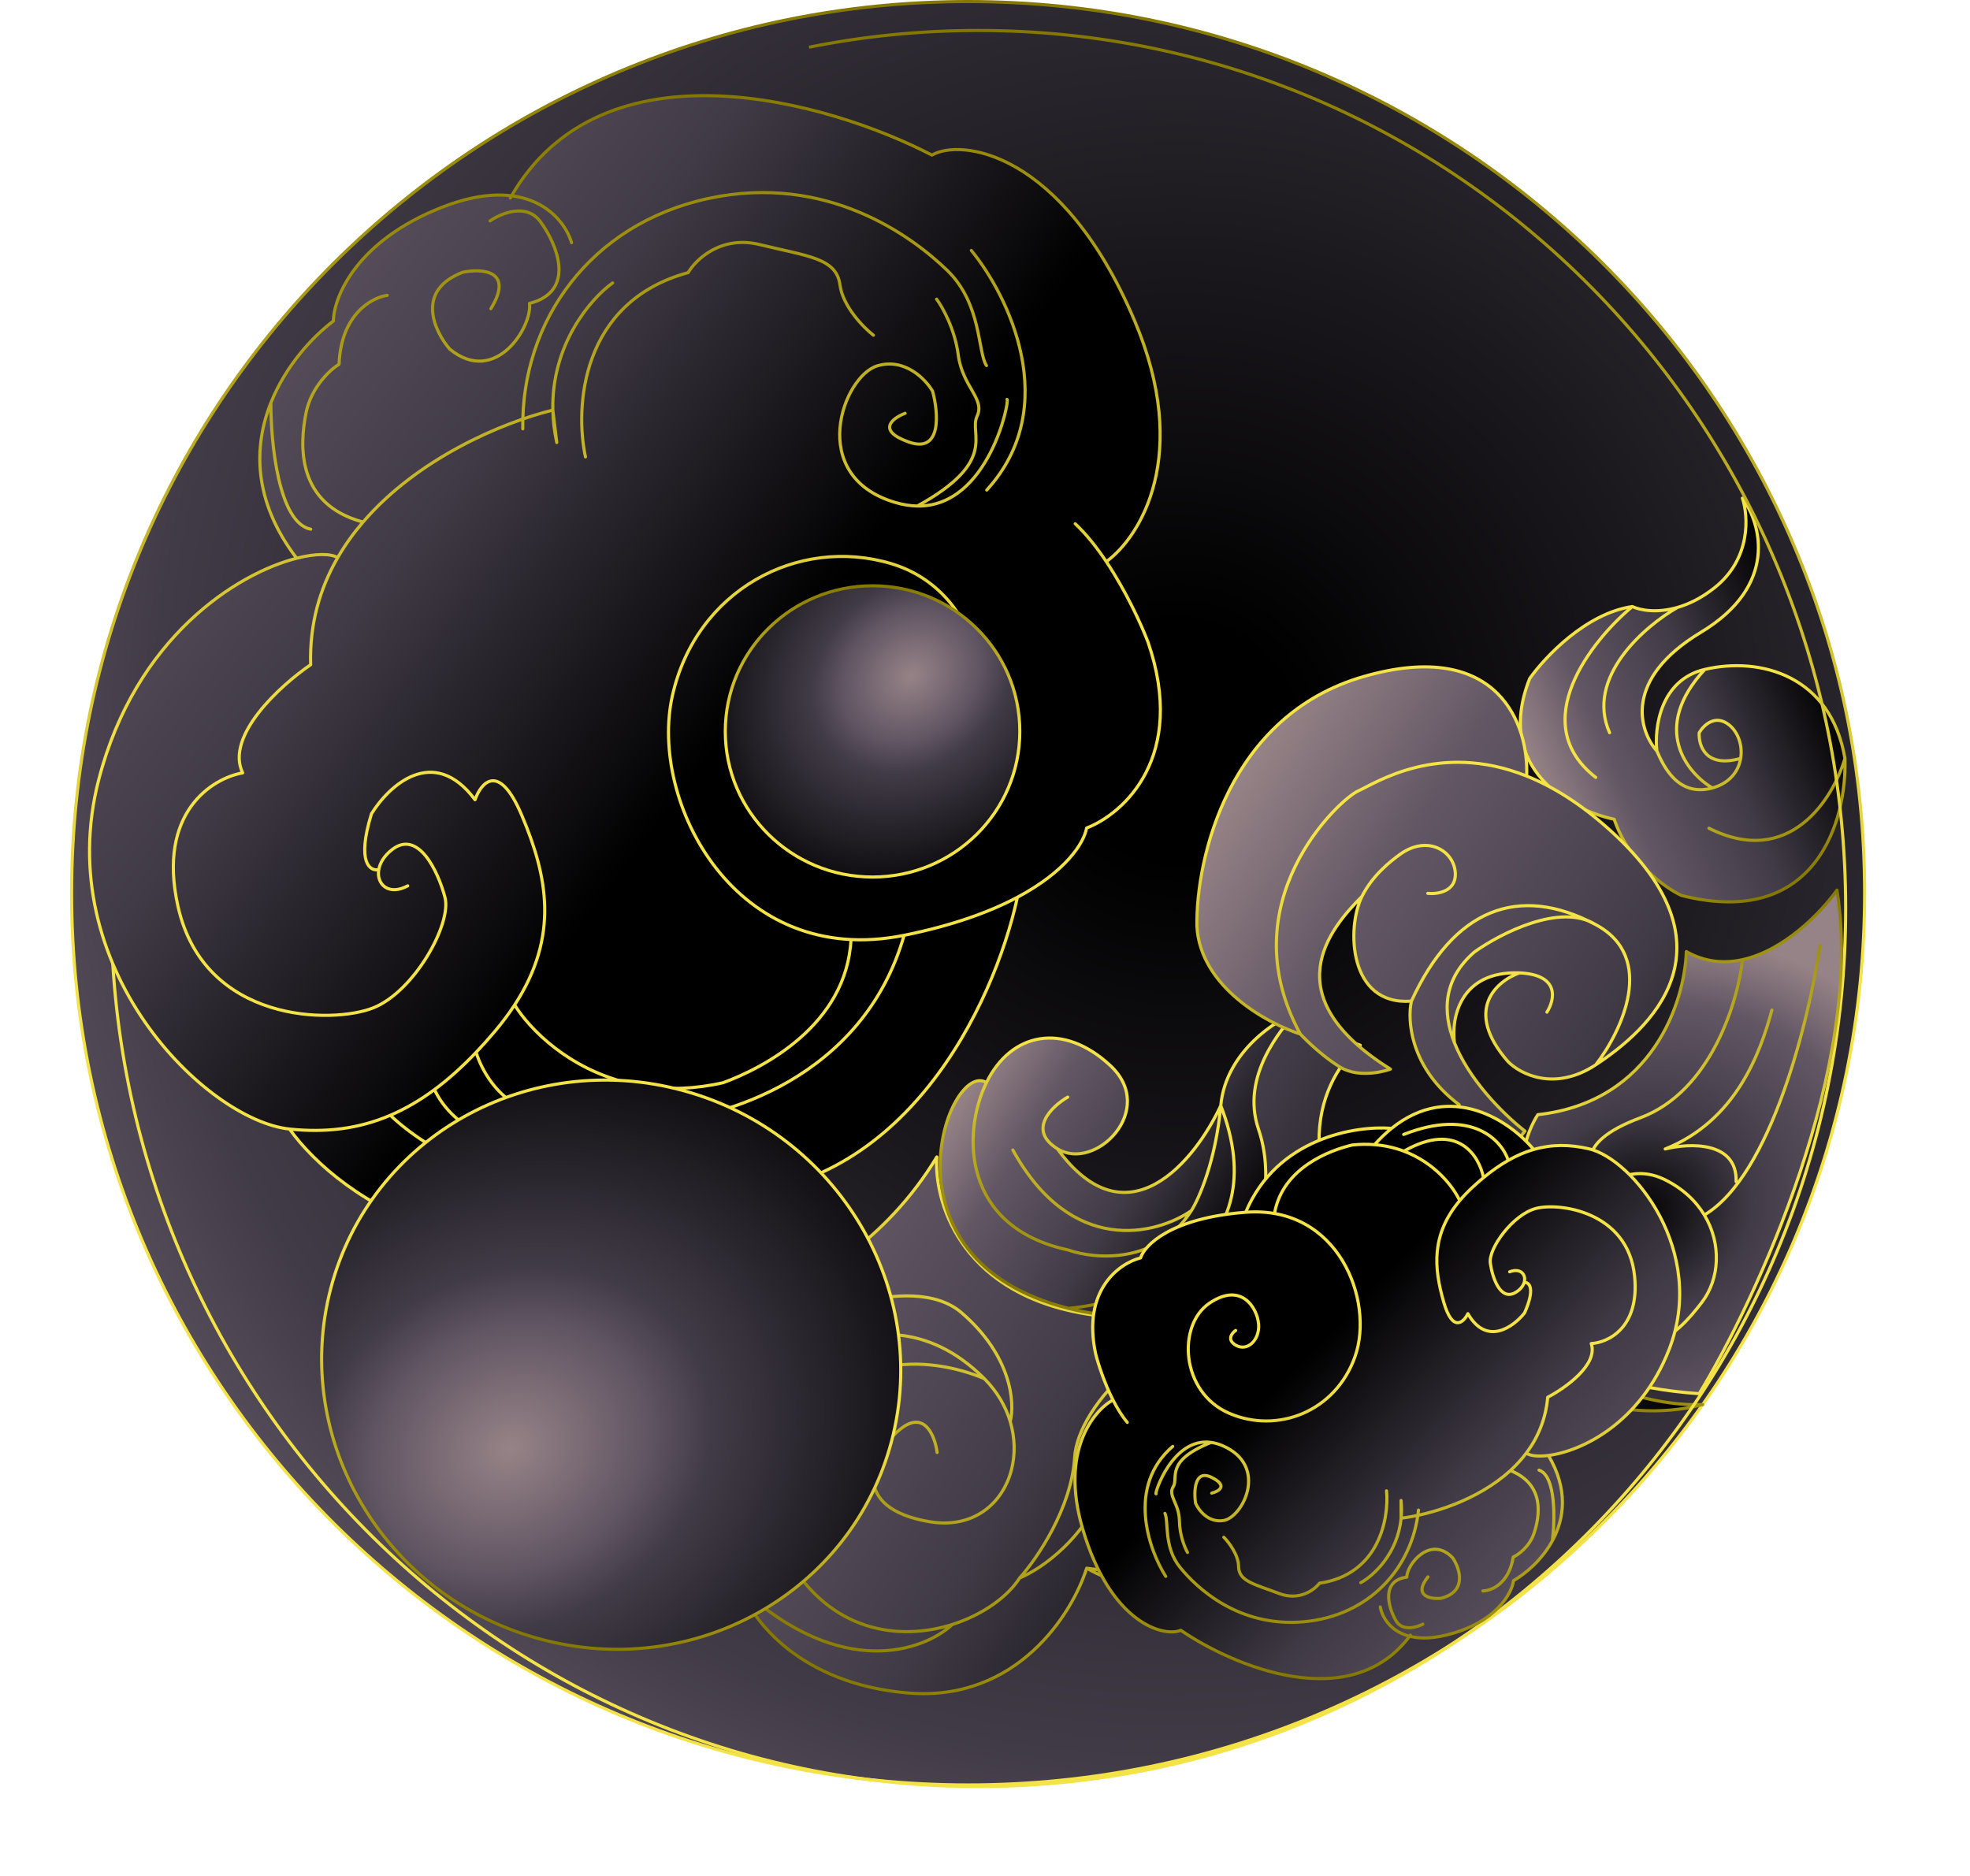 <svg width="630" height="600" viewBox="0 0 630 600" fill="none" xmlns="http://www.w3.org/2000/svg">
<path d="M596.303 285.695C596.303 443.202 467.944 570.891 309.6 570.891C151.256 570.891 22.898 443.202 22.898 285.695C22.898 128.189 151.256 0.5 309.6 0.5C467.944 0.5 596.303 128.189 596.303 285.695Z" fill="url(#paint0_radial_328_1872)" stroke="url(#paint1_linear_328_1872)"/>
<path d="M290.54 541.491C255.83 538.671 240.338 517.96 236.93 507.957C210.439 475.876 232.189 442.275 246.376 429.484C219.498 453.252 182.354 444.463 167.142 437.097C183.553 430.764 182.915 430.764 194.114 419.834C201.58 430.764 267.484 423.159 299.594 370.035C298.636 383.605 306.437 412.573 345.306 419.883C393.893 429.021 404.617 388.497 402.989 373.309C401.361 358.121 394.921 342.285 412.935 325.214C397.276 315.418 373.458 290.602 403.468 269.698C400.093 279.395 398.091 298.925 417.074 299.463C415.1 308.462 415.926 328.029 435.025 334.308C423.053 344.138 408.396 373.857 445.54 414.095C444.472 419.724 446.853 434.281 464.923 447.474C458.277 448.984 452.806 462.723 450.901 469.404C427.09 447.424 416.014 449.943 403.714 446.972C391.415 444.002 378.472 464.245 385.378 475.65C390.904 484.774 401.183 480.026 405.632 476.511C395.949 517.686 362.852 510.366 347.514 501.559C342.985 516.044 325.25 544.31 290.54 541.491Z" fill="url(#paint2_linear_328_1872)"/>
<path d="M299.685 464.555C299.024 459.419 295.734 450.748 287.852 457.153C277.999 465.16 271.673 482.457 297.351 486.711C311.266 489.016 320.722 480.904 323.484 469.996C324.696 465.211 324.619 459.887 323.065 454.669M314.784 440.939C296.045 422.132 276.662 426.538 270.045 429.484C263.428 432.43 230.635 461.511 251.968 498.471C265.577 522.05 287.599 524.939 304.562 519.561M314.784 440.939C318.914 445.083 321.624 449.831 323.065 454.669M314.784 440.939C298.311 433.906 263.748 429.619 257.278 468.73M326.088 504.687C331.53 498.644 342.663 482.465 343.667 466.089C344.17 457.882 350.784 446.663 362.204 437.097C369.68 429.862 385.949 421.228 405.223 426.662M326.088 504.687C322.183 510.794 314.187 516.509 304.562 519.561M326.088 504.687C332.94 501.888 348.147 491.563 354.162 472.654M304.562 519.561C295.434 528.021 269.129 537.544 236.93 507.957M236.93 507.957C240.338 517.96 255.83 538.671 290.54 541.491C325.25 544.31 342.985 516.044 347.514 501.559M236.93 507.957C210.439 475.876 232.189 442.275 246.376 429.484M347.514 501.559C362.852 510.366 395.949 517.686 405.632 476.511C401.183 480.026 390.904 484.774 385.378 475.65M347.514 501.559C387.247 507.519 389.312 486.77 385.378 475.65M385.378 475.65C378.472 464.245 391.415 444.002 403.714 446.972C416.014 449.943 427.09 447.424 450.901 469.404C452.806 462.723 458.277 448.984 464.923 447.474C446.853 434.281 444.472 419.724 445.54 414.095C408.396 373.857 423.053 344.138 435.025 334.308C415.926 328.029 415.1 308.462 417.074 299.463C398.091 298.925 400.093 279.395 403.468 269.698C373.458 290.602 397.276 315.418 412.935 325.214C394.921 342.285 401.361 358.121 402.989 373.309C404.617 388.497 393.893 429.021 345.306 419.883C306.437 412.573 298.636 383.605 299.594 370.035C267.484 423.159 201.58 430.764 194.114 419.834C182.915 430.764 183.553 430.764 167.142 437.097C182.354 444.463 219.498 453.252 246.376 429.484M323.065 454.669C324.592 448.837 323.611 433.707 307.474 419.834C291.337 405.961 252.982 422.596 246.376 429.484M354.162 472.654C361.681 449.019 371.378 429.107 405.223 426.662M354.162 472.654C389.247 419.148 420.684 430.871 432.016 443.421C422.832 434.204 413.735 429.061 405.223 426.662" stroke="url(#paint3_linear_328_1872)" stroke-linecap="round" stroke-linejoin="round"/>
<path d="M529.862 240.199C529.023 232.886 530.916 217.427 545.203 214.094C563.061 209.927 585.515 216.174 590.002 242.575C590.706 261.754 581.233 297.369 537.715 286.401C532.454 283.949 520.791 275.641 516.217 262.03C502.406 259.136 477.665 246.083 489.193 217.019C493.96 210.238 507.197 196.141 522.01 193.997C524.53 195.184 529.87 196.175 536.457 194.275C540.128 193.215 544.187 191.258 548.359 187.935C560.02 178.651 559.124 164.987 557.218 159.315C563.163 167.376 568.827 187.247 543.93 202.245C519.033 217.244 524.178 233.797 529.862 240.199Z" fill="url(#paint4_linear_328_1872)"/>
<path d="M547.612 252.019C536.427 255.076 531.832 244.662 529.862 240.199M547.612 252.019C553.216 250.487 555.992 246.62 556.658 242.557M547.612 252.019C539.535 247.24 527.744 232.965 545.203 214.094M529.862 240.199C529.023 232.886 530.916 217.427 545.203 214.094M529.862 240.199C524.178 233.797 519.033 217.244 543.93 202.245C568.827 187.247 563.163 167.376 557.218 159.315C559.124 164.987 560.02 178.651 548.359 187.935C544.187 191.258 540.128 193.215 536.457 194.275M545.203 214.094C563.061 209.927 585.515 216.174 590.002 242.575M590.002 242.575C590.706 261.754 581.233 297.369 537.715 286.401C532.454 283.949 520.791 275.641 516.217 262.03C502.406 259.136 477.665 246.083 489.193 217.019C493.96 210.238 507.197 196.141 522.01 193.997M590.002 242.575C586.243 255.415 572.28 277.856 546.506 264.895M522.01 193.997C508.833 204.998 488.046 231.329 510.308 248.64M522.01 193.997C524.53 195.184 529.87 196.175 536.457 194.275M556.658 242.557C557.321 238.51 555.892 234.268 553.081 231.947C548.573 228.225 544.748 232.001 543.399 234.355C543.145 238.435 545.44 245.787 556.658 242.557ZM536.457 194.275C525.965 200.256 506.933 216.641 514.738 234.33" stroke="url(#paint5_linear_328_1872)" stroke-linecap="round" stroke-linejoin="round"/>
<path d="M355.118 340.843C370.236 354.948 350.2 374.96 338.131 367.411C360.541 398.167 382.313 371.027 390.398 353.613C391.995 336.015 409.023 325.744 414.02 324.22C410.26 328.842 396.592 343.925 402.467 361.162C411.698 388.25 393.646 431.581 341.696 418.459C279.357 402.713 303.387 338.704 315.456 346.253C323.287 330.23 340.001 326.737 355.118 340.843Z" fill="url(#paint6_linear_328_1872)"/>
<path d="M341.453 350.892C336.323 353.882 328.477 361.372 338.131 367.411M338.131 367.411C350.2 374.96 370.236 354.948 355.118 340.843C340.001 326.737 323.287 330.23 315.456 346.253M338.131 367.411C360.541 398.167 382.313 371.027 390.398 353.613M315.456 346.253C307.624 362.276 307.615 392.49 341.57 399.782C350.102 402.795 369.928 404.503 380.97 387.233M315.456 346.253C303.387 338.704 279.357 402.713 341.696 418.459M380.97 387.233C383.447 383.359 388.8 371.211 390.398 353.613M380.97 387.233C369.769 394.949 342.673 401.866 323.902 367.808M390.398 353.613C391.995 336.015 409.023 325.744 414.02 324.22C410.26 328.842 396.592 343.925 402.467 361.162C411.698 388.25 393.646 431.581 341.696 418.459M390.398 353.613C408.452 400.242 365.452 416.272 341.696 418.459" stroke="url(#paint7_linear_328_1872)" stroke-linecap="round" stroke-linejoin="round"/>
<path d="M451.364 320.196C431.189 321.728 430.595 296.648 435.545 286.714C425.442 296.905 406.951 318.36 444.656 341.945C444.656 341.945 435.206 345.467 428.35 341.179C421.494 336.891 415.839 330.726 415.839 330.726C405.221 327.319 383.74 315.635 382.761 296.153C382.467 274.741 392.741 228.805 436.182 216.353C479.624 203.901 488.969 232.403 488.212 248.21C496.529 251.542 505.528 257.05 515.02 265.667C556.791 303.589 526.871 329.688 510.32 340.563C497.08 349.264 486.065 343.475 482.213 339.493C467.836 322.952 478.704 313.711 485.934 311.158C466.766 310.489 464.076 325.788 465.127 333.522C469.679 345 479.963 355.689 487.664 361.772C479.398 371.697 484.318 383.265 487.812 387.809C475.59 400.919 483.372 417.267 488.792 423.802C505.558 445.611 532.928 449.837 544.517 449.224C516.86 456.454 489.673 442.436 479.537 434.523C443.928 397.153 456.113 364.836 466.657 353.348C451.067 341.708 449.965 326.396 451.364 320.196Z" fill="url(#paint8_linear_328_1872)"/>
<path d="M456.603 285.734C459.606 286.04 465.573 285.213 465.417 279.454C465.221 272.255 456.651 266.895 447.837 273.175C444.345 275.663 438.793 280.195 435.545 286.714M451.364 320.196C431.189 321.728 430.595 296.648 435.545 286.714M451.364 320.196C464.814 290.871 485.509 282.586 510.222 295.686M451.364 320.196C449.965 326.396 451.067 341.708 466.657 353.348C456.113 364.836 443.928 397.153 479.537 434.523C489.673 442.436 516.86 456.454 544.517 449.224C532.928 449.837 505.558 445.611 488.792 423.802C483.373 417.267 475.59 400.919 487.812 387.809C484.318 383.265 479.398 371.697 487.664 361.772C479.964 355.689 469.679 345 465.127 333.522M435.545 286.714C425.442 296.905 406.951 318.36 444.656 341.945C444.656 341.945 435.206 345.467 428.35 341.179C421.494 336.891 415.839 330.726 415.839 330.726M494.7 323.716C497.213 319.785 498.979 311.77 485.934 311.158M485.934 311.158C478.704 313.711 467.836 322.952 482.213 339.493C486.065 343.475 497.08 349.264 510.32 340.563M485.934 311.158C466.766 310.489 464.076 325.788 465.127 333.522M510.32 340.563C526.871 329.688 556.791 303.589 515.02 265.667C505.528 257.05 496.529 251.542 488.212 248.21M510.32 340.563C518.525 329.971 529.993 306.166 510.222 295.686M415.839 330.726C392.87 288.681 428.313 255.606 434.371 252.958C439.517 250.709 459.926 236.88 488.212 248.21M415.839 330.726C405.221 327.319 383.74 315.635 382.761 296.153C382.467 274.741 392.741 228.805 436.182 216.353C479.624 203.901 488.969 232.403 488.212 248.21M510.222 295.686C498.967 288.646 479.721 298.621 471.504 304.489C461.541 313.118 461.198 323.614 465.127 333.522" stroke="url(#paint9_linear_328_1872)" stroke-linecap="round" stroke-linejoin="round"/>
<path d="M35.528 290.571C35.528 445.667 159.704 571.396 312.883 571.396C466.062 571.396 590.239 445.667 590.239 290.571C590.239 135.475 466.062 9.745 312.883 9.745C294.35 9.745 276.241 11.586 258.725 15.096" stroke="url(#paint10_linear_328_1872)"/>
<g filter="url(#filter0_d_328_1872)">
<path d="M491.791 352.511C528.688 348.424 538.821 316.032 539.275 300.347C545.275 303.744 551.411 304.221 557.261 302.93C570.315 300.049 581.946 288.368 587.459 280.684C596.34 336.816 561.778 411.454 543.387 441.757C521.04 440.199 506.696 434.704 497.886 427.397C480.857 413.274 484.504 392.386 490.992 380.095C483.381 370.772 488.354 357.821 491.791 352.511Z" fill="url(#paint11_radial_328_1872)"/>
<path d="M523.566 389.194C525.081 393.57 525.196 400.935 513.535 395.388C504.638 391.156 506.935 380.604 514.126 374.993M497.886 427.397C480.857 413.274 484.504 392.386 490.992 380.095C483.381 370.772 488.354 357.821 491.791 352.511C528.688 348.424 538.821 316.032 539.275 300.347C545.275 303.744 551.411 304.221 557.261 302.93M497.886 427.397C506.696 434.704 521.04 440.199 543.387 441.757C561.778 411.454 596.34 336.816 587.459 280.684C581.946 288.368 570.315 300.049 557.261 302.93M497.886 427.397C527.376 431.532 535.702 423.662 544.233 412.551C549.961 405.091 550.619 393.819 545.043 384.597M514.126 374.993C518.716 371.411 525.3 369.843 532.238 373.215C538.091 376.059 542.314 380.082 545.043 384.597M514.126 374.993C508.212 371.334 502.027 361.913 524.6 353.497C547.174 345.082 555.78 316.279 557.261 302.93M566.646 319.034C562.964 332.765 555.11 354.505 532.521 363.479C540.239 361.546 555.581 360.925 555.205 373.905M582.021 298.385C578.604 321.853 566.426 371.951 545.043 384.597" stroke="url(#paint12_linear_328_1872)" stroke-linecap="round" stroke-linejoin="round"/>
</g>
<path d="M508.09 367.417C522.263 370.694 545.982 400.28 533.779 431.592C524.539 455.301 505.775 464.15 495.188 465.509C501.569 476.339 500.311 485.703 496.443 492.811C493.157 498.85 487.986 503.261 484.017 505.559C483.454 509.658 478.469 518.848 463.036 522.825C457.918 524.144 453.902 524.122 450.793 523.335C431.619 548.759 394.064 532.69 377.614 521.419C372.42 523.689 355.163 519.508 346.176 488.787C338.986 464.21 349.679 451.19 355.924 447.752C353.133 442.25 351.193 436.213 350.392 433.034C345.956 412.449 358.118 403.983 364.753 402.323C366.033 398.216 374.546 389.546 398.363 387.725C408.345 363.932 433.633 359.922 445.03 360.891C463.926 345.682 482.819 358.467 490.46 367.646C496.282 365.958 502.036 366.017 508.09 367.417Z" fill="url(#paint13_linear_328_1872)"/>
<path d="M387.508 477.55C389.754 476.996 392.886 475.214 387.445 472.516C382.005 469.818 381.766 476.891 382.326 480.764C383.275 482.955 386.4 487.131 391.305 486.312C397.436 485.288 405.856 468.826 391.005 462.4C389.713 461.841 388.48 461.496 387.305 461.333M369.693 477.782C369.132 477.789 375 459.619 387.305 461.333M372.537 484.038C373.797 486.539 372.057 494.744 377.361 501.283C382.666 507.822 396.035 520.55 416.903 518.705C437.77 516.86 451.71 501.574 453.627 482.983M379.759 496.532C378.922 495.074 377.232 491.026 377.176 486.496C377.105 480.832 373.387 478.363 375.195 475.507C377.002 472.652 372.327 467.335 387.305 461.333M372.789 504.175C367.357 495.644 360.201 475.388 375.033 462.608M443.412 476.823C444.238 485.518 441.106 503.6 421.97 506.367C420.359 508.486 415.53 512.115 409.109 509.681C401.084 506.638 396.157 505.759 396.098 501.039C396.051 497.264 392.928 493.213 391.372 491.66M435.178 506.195C439.393 503.876 446.983 496.838 448.07 485.573M448.07 485.573C448.242 483.79 448.252 481.902 448.059 479.909L448.07 485.573ZM448.07 485.573C457.245 484.468 472.4 480.048 483.021 470.329M482.778 406.766C486.246 405.42 488.167 407.683 487.426 410.167M487.426 410.167C487.092 411.287 486.219 412.45 484.704 413.35C479.824 416.245 477.273 408.726 476.599 404.015C475.925 399.303 483.777 388.502 491.126 386.518C498.474 384.535 520.629 387.393 522.732 408.135C524.415 424.728 514.193 429.434 508.871 429.713C511.168 436.48 500.551 443.982 494.955 446.887C494.329 453.942 491.786 459.846 488.11 464.747M487.426 410.167C488.959 410.043 491.131 411.819 487.548 419.921C484.021 424.372 475.458 430.651 469.428 420.157C468.031 423.007 464.528 426.262 461.702 416.481C458.563 405.617 457.61 394.972 466.811 384.003M488.11 464.747C489.24 465.61 491.793 465.944 495.188 465.509M488.11 464.747C486.589 466.776 484.874 468.633 483.021 470.329M466.811 384.003C467.965 382.627 469.278 381.247 470.766 379.86C471.998 378.713 473.213 377.646 474.413 376.658M466.811 384.003C464.667 379.394 458.766 371.884 448.956 368.186M407.584 388.121C410.104 373.487 425.354 367.864 432.501 366.198C434.992 365.945 437.347 365.928 439.569 366.106M395.151 425.529C393.933 426.384 392.239 428.525 395.21 430.248C398.924 432.402 402.869 428.575 402.499 423.545C402.129 418.515 397.103 409.769 386.747 416.827C376.39 423.885 377.58 445.267 393.025 451.989C408.47 458.711 427.12 451.546 433.349 433.843C439.579 416.14 428.134 385.45 398.363 387.725M398.363 387.725C374.546 389.546 366.033 398.216 364.753 402.323C358.118 403.983 345.956 412.449 350.392 433.034C351.193 436.213 353.133 442.25 355.924 447.752M398.363 387.725C408.345 363.932 433.633 359.922 445.03 360.891M360.498 454.93C358.798 452.911 357.263 450.393 355.924 447.752M355.924 447.752C349.679 451.19 338.986 464.21 346.176 488.787C355.163 519.508 372.42 523.689 377.614 521.419C394.14 532.742 431.966 548.907 451.057 522.981M441.42 513.981C442.195 518.586 447.602 526.802 463.036 522.825C478.469 518.848 483.454 509.658 484.017 505.559C487.986 503.261 493.157 498.85 496.443 492.811M495.188 465.509C505.775 464.15 524.539 455.301 533.779 431.592C545.982 400.28 522.263 370.694 508.09 367.417C502.036 366.017 496.282 365.958 490.46 367.646M495.188 465.509C501.569 476.339 500.311 485.703 496.443 492.811M496.443 492.811C497.283 486.017 497.605 471.986 492.175 470.209M474.227 508.834C476.889 508.799 482.555 506.586 483.922 498.008C485.551 497.253 489.164 494.668 490.585 490.37C492.361 484.997 494.198 474.845 483.021 470.329M455.006 519.468C452.972 520.543 448.4 521.82 446.39 518.321C443.877 513.949 441.621 505.482 449.902 504.43C449.852 500.445 457.412 490.801 464.571 498.26C466.867 501.692 469.315 509.086 460.74 511.212C457.364 511.472 451.821 510.461 456.66 504.342M474.413 376.658C473.093 369.755 466.155 358.396 448.956 368.186M474.413 376.658C477.116 374.431 479.746 372.6 482.331 371.133M448.956 368.186C446.148 367.128 443.02 366.382 439.569 366.106M482.331 371.133C480.302 364.788 470.773 354.246 448.889 362.838M482.331 371.133C485.079 369.573 487.776 368.424 490.46 367.646M490.46 367.646C482.819 358.467 463.926 345.682 445.03 360.891M439.569 366.106C441.382 364.088 443.206 362.359 445.03 360.891" stroke="url(#paint14_linear_328_1872)" stroke-linecap="round" stroke-linejoin="round"/>
<path d="M92.583 361.108C65.913 358.305 16.035 309.474 31.571 249.374C43.334 203.867 75.774 183.424 94.867 178.546C80.825 160.151 81.091 142.718 86.629 128.827C91.333 117.024 99.843 107.778 106.613 102.673C106.752 95.04 113.881 77.083 141.282 66.316C150.368 62.745 157.727 61.879 163.594 62.618C193.177 11.727 265.453 32.679 298.034 49.609C307.053 44.278 339.566 48.04 362.711 102.276C381.226 145.666 364.477 171.925 353.788 179.63C360.095 189.077 364.962 199.696 367.121 205.337C379.724 242.036 359.293 260.286 347.502 264.824C346.578 269.798 340.685 278.824 325.363 286.973C317.625 322.329 289.034 380.695 231.286 382.246C158.686 418.778 108.567 383.375 92.583 361.108Z" fill="url(#paint15_linear_328_1872)"/>
<path d="M289.458 132.186C285.465 133.707 280.117 137.678 290.669 141.391C301.221 145.105 300.119 132.098 298.25 125.13C296.035 121.332 289.404 114.389 280.598 116.997C269.592 120.256 257.754 152.306 286.351 160.722C288.839 161.454 291.172 161.807 293.359 161.842M322.035 127.74C323.061 127.6 316.269 162.202 293.359 161.842M315.466 116.923C312.614 112.627 314.016 97.209 302.878 86.43C291.74 75.651 264.485 55.358 226.669 63.448C188.853 71.537 166.649 102.679 167.183 137.16M299.52 95.673C301.371 98.154 305.346 105.186 306.436 113.47C307.798 123.826 315.144 127.51 312.455 133.147C309.766 138.785 319.485 147.467 293.359 161.842M310.622 80.102C322.427 94.499 339.94 129.982 315.558 156.736M187.232 146.137C183.827 130.398 185.629 96.575 220.072 87.189C222.563 82.944 230.618 75.208 242.906 78.216C258.267 81.976 267.48 82.476 268.616 91.106C269.524 98.01 276.125 104.723 279.312 107.216M195.92 90.485C188.706 95.683 176.336 110.287 176.796 131.163M176.796 131.163C176.869 134.467 177.263 137.928 178.05 141.534L176.796 131.163ZM176.796 131.163C160.234 135.258 133.44 146.774 116.102 166.972M130.379 283.328C124.32 286.577 120.31 282.866 121.126 278.148M121.126 278.148C121.493 276.023 122.84 273.694 125.419 271.706C133.725 265.301 140.035 278.496 142.294 286.973C144.552 295.449 132.522 317.004 119.496 322.295C106.469 327.587 65.272 327.353 56.906 289.841C50.214 259.831 67.912 248.904 77.597 247.192C71.918 235.317 89.731 219.181 99.347 212.598C98.957 199.535 102.332 188.148 107.996 178.342M121.126 278.148C118.344 278.723 113.981 275.961 118.78 260.313C124.271 251.364 138.586 237.931 151.914 255.791C153.854 250.255 159.56 243.503 166.864 260.779C174.977 279.968 179.039 299.247 164.574 321.414M92.583 361.108C65.913 358.305 16.035 309.474 31.571 249.374C43.334 203.867 75.774 183.424 94.867 178.546M92.583 361.108C103.974 362.305 114.526 361.114 124.822 356.708M92.583 361.108C108.567 383.375 158.686 418.778 231.286 382.246M107.996 178.342C105.741 177.018 100.99 176.982 94.867 178.546M107.996 178.342C110.341 174.283 113.078 170.496 116.102 166.972M164.574 321.414C162.761 324.193 160.656 327.018 158.232 329.893C156.225 332.273 154.233 334.501 152.25 336.582M164.574 321.414C169.504 329.371 181.945 341.793 200.717 346.351M272.149 300.504C270.718 327.874 244.013 341.613 231.286 346.278C226.779 347.304 222.469 347.866 218.361 348.042M286.781 229.186C288.826 227.345 291.461 223.042 285.645 220.556C278.375 217.448 271.982 225.349 273.754 234.478C275.527 243.606 286.634 258.489 304.065 243.225C321.497 227.962 314.665 189.069 284.916 180.245C255.167 171.42 222.57 188.753 215.013 222.582C207.456 256.41 235.094 310.033 289.123 299.146M289.123 299.146C276.019 344.976 230.577 358.028 209.494 358.825M289.123 299.146C304.821 295.982 316.625 291.62 325.363 286.973M343.849 167.517C347.4 170.831 350.76 175.096 353.788 179.63M353.788 179.63C360.095 189.077 364.962 199.696 367.121 205.337C379.724 242.036 359.293 260.286 347.502 264.824C346.578 269.798 340.685 278.824 325.363 286.973M353.788 179.63C364.477 171.925 381.226 145.666 362.711 102.276C339.567 48.04 307.053 44.278 298.034 49.609C265.303 32.601 192.509 11.534 163.187 63.326M182.794 77.634C180.374 69.375 168.682 55.548 141.282 66.316C113.881 77.083 106.752 95.04 106.613 102.673C99.843 107.778 91.333 117.024 86.629 128.827M94.867 178.546C80.825 160.151 81.091 142.718 86.629 128.827M86.629 128.827C86.569 141.458 89.033 167.228 99.363 169.256M123.83 94.467C118.962 95.131 109.067 100.464 108.429 116.481C105.61 118.232 99.555 123.783 97.889 131.975C95.806 142.216 94.65 161.224 116.102 166.972M156.718 70.651C160.21 68.223 168.305 64.854 172.748 70.806C178.301 78.248 184.276 93.245 169.338 97.041C170.296 104.328 158.55 123.696 143.815 111.651C138.864 105.885 132.771 92.895 148.014 87.066C154.14 85.829 164.511 86.428 156.981 98.727M152.25 336.582C156.168 348.926 171.347 368.163 200.717 346.351M152.25 336.582C147.783 341.271 143.366 345.217 138.951 348.488M200.717 346.351C206.089 347.655 211.98 348.315 218.361 348.042M138.951 348.488C144.048 359.651 163.794 376.807 202.003 356.131M138.951 348.488C134.257 351.965 129.567 354.678 124.822 356.708M124.822 356.708C137.129 368.32 162.108 382.338 187.232 373.537M218.361 348.042C215.479 352.147 212.515 355.725 209.494 358.825M209.494 358.825C202.284 366.224 194.752 370.903 187.232 373.537M325.363 286.973C317.625 322.329 289.034 380.695 231.286 382.246M187.232 373.537C203.492 380.01 218.144 382.599 231.286 382.246" stroke="url(#paint16_linear_328_1872)" stroke-linecap="round" stroke-linejoin="round"/>
<path d="M326.132 233.928C326.132 259.646 305.053 280.503 279.039 280.503C253.025 280.503 231.945 259.646 231.945 233.928C231.945 208.211 253.025 187.354 279.039 187.354C305.053 187.354 326.132 208.211 326.132 233.928Z" fill="url(#paint17_radial_328_1872)" stroke="url(#paint18_linear_328_1872)"/>
<path d="M105.796 412.007C118.529 363.605 168.988 335.3 218.519 348.818C268.049 362.335 297.853 412.545 285.12 460.947C272.387 509.348 221.927 537.653 172.397 524.135C122.867 510.618 93.062 460.408 105.796 412.007Z" fill="url(#paint19_radial_328_1872)" stroke="url(#paint20_linear_328_1872)"/>
<defs>
<filter id="filter0_d_328_1872" x="481.078" y="280.184" width="112.315" height="170.073" filterUnits="userSpaceOnUse" color-interpolation-filters="sRGB">
<feFlood flood-opacity="0" result="BackgroundImageFix"/>
<feColorMatrix in="SourceAlpha" type="matrix" values="0 0 0 0 0 0 0 0 0 0 0 0 0 0 0 0 0 0 127 0" result="hardAlpha"/>
<feOffset dy="4"/>
<feGaussianBlur stdDeviation="2"/>
<feColorMatrix type="matrix" values="0 0 0 0 0 0 0 0 0 0 0 0 0 0 0 0 0 0 0.25 0"/>
<feBlend mode="normal" in2="BackgroundImageFix" result="effect1_dropShadow_328_1872"/>
<feBlend mode="normal" in="SourceGraphic" in2="effect1_dropShadow_328_1872" result="shape"/>
</filter>
<radialGradient id="paint0_radial_328_1872" cx="0" cy="0" r="1" gradientUnits="userSpaceOnUse" gradientTransform="translate(376.888 236.997) rotate(6.962) scale(401.764 399.785)">
<stop offset="0.094"/>
<stop offset="0.818" stop-color="#413B47"/>
<stop offset="1" stop-color="#625664"/>
</radialGradient>
<linearGradient id="paint1_linear_328_1872" x1="412.607" y1="0" x2="412.607" y2="297.34" gradientUnits="userSpaceOnUse">
<stop stop-color="#857800"/>
<stop offset="1" stop-color="#F4E347"/>
</linearGradient>
<linearGradient id="paint2_linear_328_1872" x1="447.98" y1="473.973" x2="231.899" y2="335.815" gradientUnits="userSpaceOnUse">
<stop/>
<stop offset="0.404" stop-color="#413B47"/>
<stop offset="0.753" stop-color="#625664"/>
<stop offset="1" stop-color="#968387"/>
</linearGradient>
<linearGradient id="paint3_linear_328_1872" x1="219.682" y1="507.599" x2="302.239" y2="375.618" gradientUnits="userSpaceOnUse">
<stop stop-color="#857800"/>
<stop offset="1" stop-color="#F4E347"/>
</linearGradient>
<linearGradient id="paint4_linear_328_1872" x1="582.004" y1="214.057" x2="493.365" y2="253.17" gradientUnits="userSpaceOnUse">
<stop/>
<stop offset="0.404" stop-color="#413B47"/>
<stop offset="0.753" stop-color="#625664"/>
<stop offset="1" stop-color="#968387"/>
</linearGradient>
<linearGradient id="paint5_linear_328_1872" x1="545.832" y1="295.114" x2="521.048" y2="237.704" gradientUnits="userSpaceOnUse">
<stop stop-color="#857800"/>
<stop offset="1" stop-color="#F4E347"/>
</linearGradient>
<linearGradient id="paint6_linear_328_1872" x1="404.63" y1="390.226" x2="317.094" y2="334.257" gradientUnits="userSpaceOnUse">
<stop/>
<stop offset="0.404" stop-color="#413B47"/>
<stop offset="0.753" stop-color="#625664"/>
<stop offset="1" stop-color="#968387"/>
</linearGradient>
<linearGradient id="paint7_linear_328_1872" x1="311.96" y1="404.138" x2="345.594" y2="350.368" gradientUnits="userSpaceOnUse">
<stop stop-color="#857800"/>
<stop offset="1" stop-color="#F4E347"/>
</linearGradient>
<linearGradient id="paint8_linear_328_1872" x1="581.254" y1="391.765" x2="384.298" y2="265.835" gradientUnits="userSpaceOnUse">
<stop/>
<stop offset="0.404" stop-color="#413B47"/>
<stop offset="0.753" stop-color="#625664"/>
<stop offset="1" stop-color="#968387"/>
</linearGradient>
<linearGradient id="paint9_linear_328_1872" x1="397.864" y1="383.781" x2="447.806" y2="303.941" gradientUnits="userSpaceOnUse">
<stop stop-color="#857800"/>
<stop offset="1" stop-color="#F4E347"/>
</linearGradient>
<linearGradient id="paint10_linear_328_1872" x1="412.358" y1="9.745" x2="412.358" y2="302.017" gradientUnits="userSpaceOnUse">
<stop stop-color="#857800"/>
<stop offset="1" stop-color="#F4E347"/>
</linearGradient>
<radialGradient id="paint11_radial_328_1872" cx="0" cy="0" r="1" gradientUnits="userSpaceOnUse" gradientTransform="translate(523.707 384.326) rotate(-22.954) scale(101.092 86.369)">
<stop/>
<stop offset="0.37" stop-color="#413B47"/>
<stop offset="0.753" stop-color="#625664"/>
<stop offset="1" stop-color="#968387"/>
</radialGradient>
<linearGradient id="paint12_linear_328_1872" x1="557.324" y1="279.778" x2="554.786" y2="364.21" gradientUnits="userSpaceOnUse">
<stop stop-color="#857800"/>
<stop offset="1" stop-color="#F4E347"/>
</linearGradient>
<linearGradient id="paint13_linear_328_1872" x1="405.548" y1="446.162" x2="521.485" y2="557.706" gradientUnits="userSpaceOnUse">
<stop/>
<stop offset="0.404" stop-color="#413B47"/>
<stop offset="0.753" stop-color="#625664"/>
<stop offset="1" stop-color="#968387"/>
</linearGradient>
<linearGradient id="paint14_linear_328_1872" x1="406.829" y1="537.098" x2="405.594" y2="442.135" gradientUnits="userSpaceOnUse">
<stop stop-color="#857800"/>
<stop offset="1" stop-color="#F4E347"/>
</linearGradient>
<linearGradient id="paint15_linear_328_1872" x1="263.25" y1="193.743" x2="26.77" y2="15.462" gradientUnits="userSpaceOnUse">
<stop/>
<stop offset="0.404" stop-color="#413B47"/>
<stop offset="0.753" stop-color="#625664"/>
<stop offset="1" stop-color="#968387"/>
</linearGradient>
<linearGradient id="paint16_linear_328_1872" x1="241.116" y1="27.489" x2="266.348" y2="212.378" gradientUnits="userSpaceOnUse">
<stop stop-color="#857800"/>
<stop offset="1" stop-color="#F4E347"/>
</linearGradient>
<radialGradient id="paint17_radial_328_1872" cx="0" cy="0" r="1" gradientUnits="userSpaceOnUse" gradientTransform="translate(291.455 216.19) rotate(48.108) scale(68.599 81.72)">
<stop stop-color="#968387"/>
<stop offset="0.281" stop-color="#625664"/>
<stop offset="0.417" stop-color="#413B47"/>
<stop offset="1"/>
</radialGradient>
<linearGradient id="paint18_linear_328_1872" x1="296.108" y1="186.854" x2="296.108" y2="235.847" gradientUnits="userSpaceOnUse">
<stop stop-color="#857800"/>
<stop offset="1" stop-color="#F4E347"/>
</linearGradient>
<radialGradient id="paint19_radial_328_1872" cx="0" cy="0" r="1" gradientUnits="userSpaceOnUse" gradientTransform="translate(163.204 463.272) rotate(-117.312) scale(134.259 158.708)">
<stop stop-color="#968387"/>
<stop offset="0.281" stop-color="#625664"/>
<stop offset="0.417" stop-color="#413B47"/>
<stop offset="1"/>
</radialGradient>
<linearGradient id="paint20_linear_328_1872" x1="139.939" y1="515.795" x2="164.912" y2="424.29" gradientUnits="userSpaceOnUse">
<stop stop-color="#857800"/>
<stop offset="1" stop-color="#F4E347"/>
</linearGradient>
</defs>
</svg>
